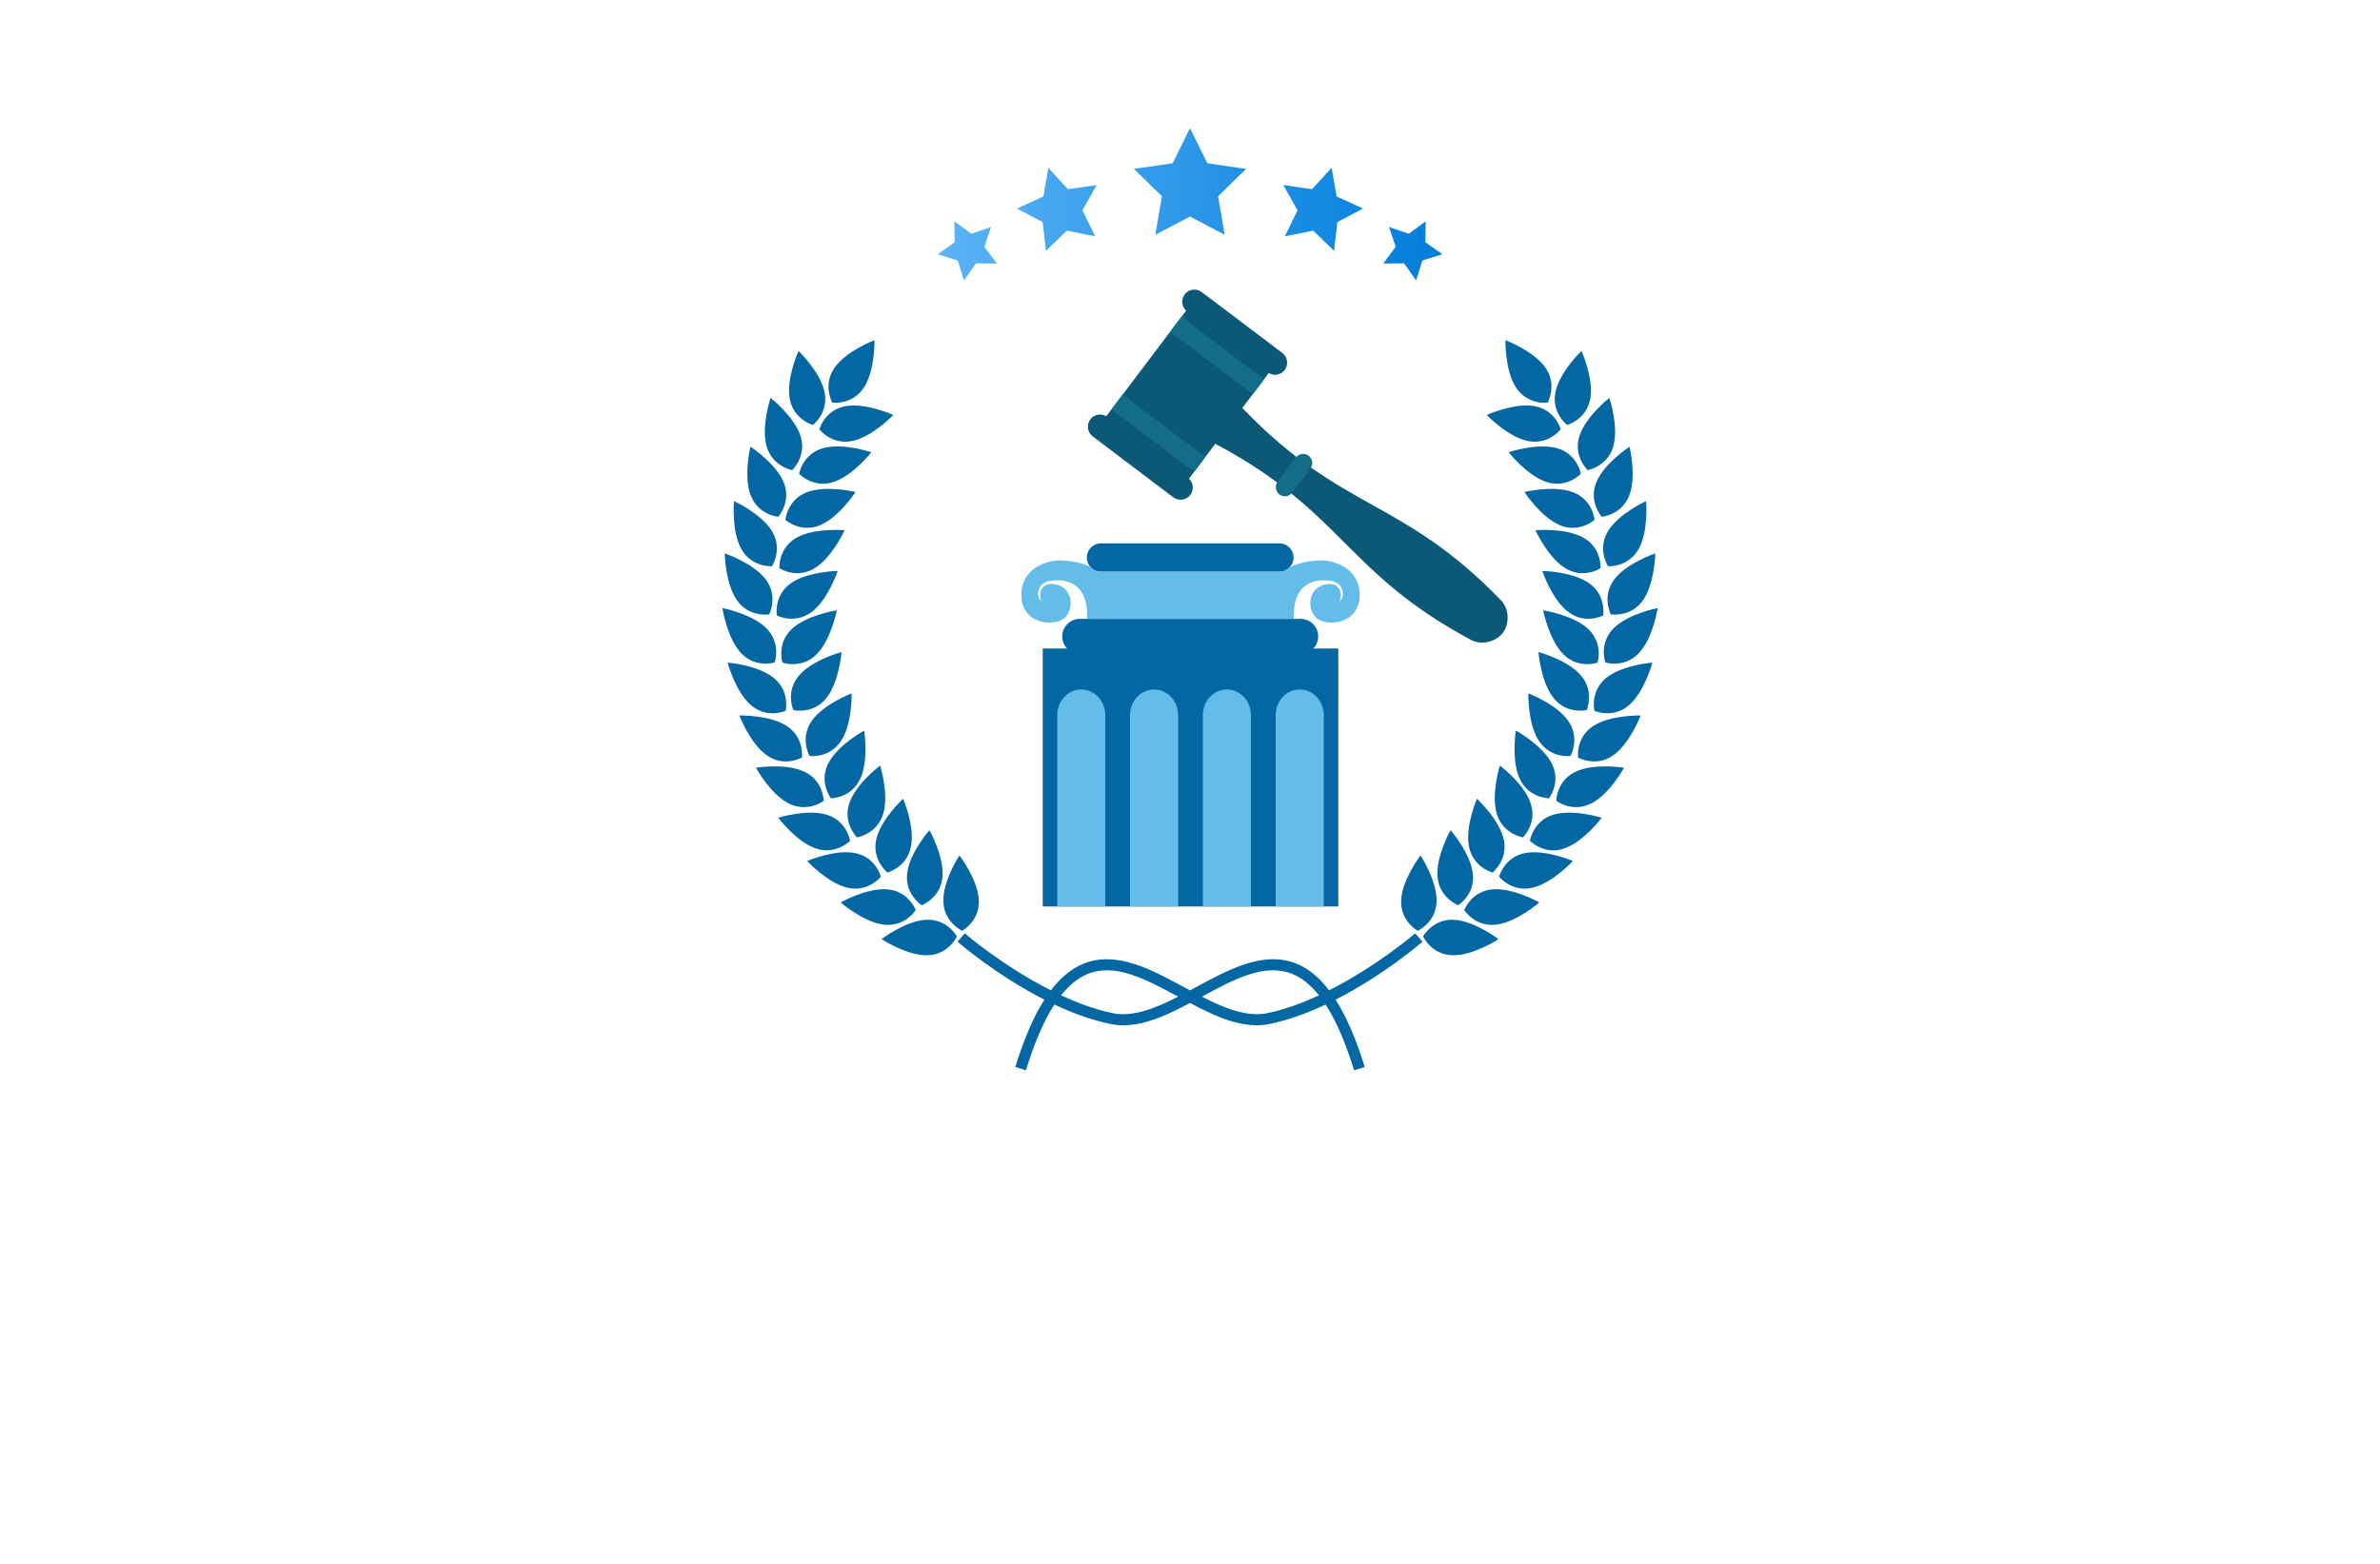 <?xml version="1.0" encoding="utf-8"?>
<!-- Generator: Adobe Illustrator 27.8.1, SVG Export Plug-In . SVG Version: 6.00 Build 0)  -->
<svg version="1.1" xmlns="http://www.w3.org/2000/svg" xmlns:xlink="http://www.w3.org/1999/xlink" x="0px" y="0px"
	 viewBox="0 0 350 230" style="enable-background:new 0 0 350 230;" xml:space="preserve">
<style type="text/css">
	.st0{fill:#F5FFCA;}
	.st1{fill:#FCFFE9;}
	.st2{fill:#CBE5BE;}
	.st3{fill:#CCFDFF;}
	.st4{fill:#FFE4CA;}
	.st5{fill:#CAFFD6;}
	.st6{fill:#FFF5CC;}
	.st7{fill:#001044;}
	.st8{fill:#FFF9DE;}
	.st9{fill:#FFFAD4;}
	.st10{fill:#E8C052;}
	.st11{fill:#C7FEFF;}
	.st12{fill:#003F49;}
	.st13{fill:#8E032B;}
	.st14{fill:#87622B;}
	.st15{fill:#83014C;}
	.st16{fill:#B72204;}
	.st17{fill:#015254;}
	.st18{fill:#5B9C40;}
	.st19{fill:#0055B6;}
	.st20{fill-rule:evenodd;clip-rule:evenodd;fill:#3A1D03;}
	.st21{fill-rule:evenodd;clip-rule:evenodd;fill:#723600;}
	.st22{fill:#00438D;}
	.st23{fill:#162E50;}
	.st24{fill:#F6921E;}
	.st25{fill:#00237A;}
	.st26{fill:#563B00;}
	.st27{fill:#00FFB6;}
	.st28{fill:#9500FF;}
	.st29{fill:#440000;}
	.st30{fill:#45EDFF;}
	.st31{fill:#CC7F7F;}
	.st32{fill-rule:evenodd;clip-rule:evenodd;fill:#FFFFFF;}
	.st33{fill-rule:evenodd;clip-rule:evenodd;fill:#DDBC66;}
	.st34{fill-rule:evenodd;clip-rule:evenodd;fill:#041440;}
	.st35{fill-rule:evenodd;clip-rule:evenodd;fill:url(#SVGID_1_);}
	.st36{fill:#041440;}
	.st37{fill-rule:evenodd;clip-rule:evenodd;fill:url(#SVGID_00000069385138215801013030000001246669915657959101_);}
	.st38{fill-rule:evenodd;clip-rule:evenodd;fill:#A47B3E;}
	.st39{fill:#102D56;}
	.st40{fill:#BA9966;}
	.st41{fill:url(#SVGID_00000158735103409223490240000013450122241527542945_);}
	.st42{fill-rule:evenodd;clip-rule:evenodd;fill:url(#SVGID_00000133526216618859711810000014182467508264240777_);}
	.st43{fill:url(#SVGID_00000064315772077084539490000017891331200987962279_);}
	.st44{fill:#6D1B1B;}
	.st45{fill:#161314;}
	.st46{fill:#BD6A25;}
	.st47{fill:url(#SVGID_00000120547008050640487740000012332231520549618086_);}
	.st48{fill:#E0902C;}
	.st49{fill:#292F38;}
	.st50{fill:#E3B92E;}
	.st51{fill:#252D35;}
	.st52{fill:#C72D2D;}
	.st53{fill:#D8A843;}
	.st54{fill:#1A2655;}
	.st55{fill:#4D479E;}
	.st56{fill:url(#SVGID_00000182507035925848365560000000515614019922584980_);}
	.st57{fill:#A6A8AB;}
	.st58{fill:#0267A3;}
	.st59{fill:url(#SVGID_00000089539276610736664880000017627836439040516512_);}
	.st60{fill:#0F8CB4;}
	.st61{fill:#0A3755;}
	.st62{fill:#4B281E;}
	.st63{fill:#1C4D60;}
	.st64{fill:#00324B;}
	.st65{fill:#007DA5;}
	.st66{fill:#FFFFFF;}
	.st67{fill:#FABE0F;}
	.st68{fill:#BC8B0F;}
	.st69{fill:#82D2F5;}
	.st70{fill:#66B2CC;}
	.st71{fill:#71B9D3;}
	.st72{fill:url(#SVGID_00000026161291439253079310000004374269859557788040_);}
	.st73{fill:url(#SVGID_00000162335238851349362640000005650961638680144038_);}
	.st74{fill:url(#SVGID_00000095328862891795299160000008930098575734247812_);}
	.st75{fill:#4D4D4D;}
	.st76{fill:url(#SVGID_00000175300079233232684990000011306096709964134045_);}
	.st77{fill:url(#SVGID_00000143579898890487987800000012929006410204186760_);}
	.st78{fill:url(#SVGID_00000008867832187586822640000008265721740657057681_);}
	.st79{fill:url(#SVGID_00000121280824359845530290000017145578377574972556_);}
	.st80{fill:url(#SVGID_00000019643204969875089370000006820102362430105009_);}
	.st81{fill-rule:evenodd;clip-rule:evenodd;fill:#C16A14;}
	.st82{fill-rule:evenodd;clip-rule:evenodd;fill:#BA880C;}
	.st83{fill-rule:evenodd;clip-rule:evenodd;fill:#755914;}
	.st84{fill-rule:evenodd;clip-rule:evenodd;fill:#FABE0F;}
	.st85{fill:#782D2D;}
	.st86{fill:#AA6565;}
	.st87{fill:url(#SVGID_00000062896508025361960860000017129988665834497675_);}
	.st88{fill-rule:evenodd;clip-rule:evenodd;fill:url(#SVGID_00000067941838254838272990000018151393855242070410_);}
	.st89{fill-rule:evenodd;clip-rule:evenodd;fill:url(#SVGID_00000146465590205333114210000008463246900407124665_);}
	.st90{fill-rule:evenodd;clip-rule:evenodd;fill:#9B5E26;}
	.st91{fill-rule:evenodd;clip-rule:evenodd;fill:#683C18;}
	.st92{fill:url(#XMLID_00000010283315461060430940000009373259835409393320_);}
	.st93{fill:#5B0505;}
	.st94{fill:#840808;}
	.st95{fill:#750404;}
	.st96{fill:url(#SVGID_00000091010746760261414150000011581424226895045286_);}
	.st97{fill:url(#SVGID_00000030466722997264104760000016131193932625292479_);}
	.st98{fill:#B5B5B5;}
	.st99{fill:url(#SVGID_00000052782551985624954390000012578593780054201253_);}
	.st100{fill:url(#SVGID_00000160897413210321365520000016271491464187293341_);}
	.st101{fill:#3C5A82;}
	.st102{fill:#44688E;}
	.st103{fill:#11114C;}
	.st104{fill:url(#SVGID_00000089563066183488814780000010316118018292476301_);}
	.st105{fill:#7B7BBF;}
	.st106{fill:#6B6BC6;}
	.st107{fill:#C7C7F9;}
	.st108{fill:#6B6B6B;}
	.st109{fill:#363663;}
	.st110{fill:#0C5977;}
	.st111{fill:#136D89;}
	.st112{fill:#64BCE8;}
	.st113{fill:url(#SVGID_00000095330384986313884790000000265206284110208693_);}
	.st114{fill:url(#SVGID_00000137125627511735907380000016791337853859766204_);}
	.st115{fill:#DC730A;}
	.st116{fill:#F4F4F4;}
	.st117{fill:#A3591D;}
	.st118{fill:#030333;}
	.st119{fill:url(#SVGID_00000018951014094783573210000008191845005896191651_);}
	.st120{fill:url(#SVGID_00000119810529664760828300000010939909365839476102_);}
	.st121{fill:url(#SVGID_00000163777439445411743800000016318578916871838135_);}
	.st122{fill:url(#SVGID_00000150081287180687359580000016931347872173560460_);}
	.st123{fill:url(#SVGID_00000177486282426136983570000000984988893776830352_);}
	.st124{fill:url(#SVGID_00000101085816413528484780000001774013796863652020_);}
	.st125{fill:url(#SVGID_00000023967095005834530690000006671073887454842552_);}
	.st126{fill:url(#SVGID_00000032626008025835930010000008856833728783115196_);}
	.st127{fill:url(#SVGID_00000054245846373921017090000017878567734662446978_);}
	.st128{fill:url(#SVGID_00000103971221176338002530000004237180157028740775_);}
	.st129{fill:url(#SVGID_00000065768294218848232720000018402690599698435234_);}
	.st130{fill:url(#SVGID_00000119834593351252896380000010889002758989161375_);}
	.st131{fill:url(#SVGID_00000160149403862022650170000005118265893916734344_);}
	.st132{fill:url(#SVGID_00000005267014035711044930000013237005945737402517_);}
	.st133{fill:url(#SVGID_00000013168816263408449400000002740738735144492191_);}
	.st134{fill:url(#SVGID_00000000213508371134543230000010528299026615158946_);}
	.st135{fill:url(#SVGID_00000174587320920697951700000015322105074306519224_);}
	.st136{fill:url(#SVGID_00000084503555009161432350000001798913345814026368_);}
	.st137{fill:url(#SVGID_00000094595514043751255900000012962739003758276017_);}
	.st138{fill:url(#SVGID_00000151533786090983693540000009468982395104819889_);}
	.st139{fill:url(#SVGID_00000098202994140147180670000001160828167115076996_);}
	.st140{fill:url(#SVGID_00000062878862149860527960000006389272315576962981_);}
	.st141{fill:url(#SVGID_00000049905143100678097980000001507766116073925050_);}
	.st142{fill:url(#SVGID_00000109717527674710498630000011537424886782343562_);}
	.st143{fill:url(#SVGID_00000015316971800550461720000014949545351833010086_);}
	.st144{fill:url(#SVGID_00000062873933107229628990000004565223214935151256_);}
	.st145{fill:url(#SVGID_00000008858719146077035970000013520021230217581696_);}
	.st146{fill:url(#SVGID_00000097475516556892824750000011194903413283478954_);}
	.st147{fill:url(#SVGID_00000006675661442695329220000016179218328383599293_);}
	.st148{fill:url(#SVGID_00000181077032484378368420000001259517154258535817_);}
	.st149{fill:url(#SVGID_00000021121301247037796180000016564768859024307878_);}
	.st150{fill:url(#SVGID_00000055688890592437486060000017758709321363807654_);}
	.st151{fill:url(#SVGID_00000065765762242955791980000013895407543237795721_);}
	.st152{fill:url(#SVGID_00000121969091450163892320000002402986962622034329_);}
	.st153{fill:url(#SVGID_00000003827388997676896380000018060503890835471027_);}
	.st154{fill:url(#SVGID_00000097500472513247946030000016786089243947528577_);}
	.st155{fill:#ED9443;}
	.st156{fill:url(#SVGID_00000163032191051795245150000008922470979891721371_);}
	.st157{fill:#4B4BAA;}
	.st158{fill:#5D5D91;}
</style>
<g id="Layer_1">
</g>
<g id="Layer_2">
</g>
<g id="Layer_3">
</g>
<g id="Layer_4">
</g>
<g id="Layer_5">
</g>
<g id="Layer_6">
</g>
<g id="Layer_7">
</g>
<g id="Layer_8">
</g>
<g id="Layer_9">
</g>
<g id="Layer_10">
</g>
<g id="Layer_11">
</g>
<g id="Layer_12">
</g>
<g id="Layer_13">
</g>
<g id="Layer_14">
</g>
<g id="Layer_15">
	<path class="st110" d="M221.01,93.07c-0.69,0.91-1.89,1.44-3.06,1.44c-0.53,0-1.05-0.11-1.52-0.34
		c-18.52-9.87-18.97-18.91-37.49-28.78c-0.08-0.04-0.15-0.08-0.21-0.13l-3.89,5.15c0.67,0.6,0.76,1.64,0.21,2.38
		c-0.6,0.79-1.72,0.94-2.51,0.35l-11.85-8.96c-0.79-0.59-0.95-1.71-0.35-2.5c0.35-0.47,0.88-0.71,1.42-0.71
		c0.32,0,0.64,0.08,0.92,0.26l11.75-15.55c-0.67-0.61-0.77-1.64-0.21-2.38c0.35-0.47,0.88-0.71,1.42-0.71
		c0.38,0,0.76,0.12,1.08,0.36l11.86,8.96c0.78,0.59,0.94,1.71,0.35,2.5c-0.56,0.74-1.58,0.93-2.35,0.45l-3.89,5.15
		c0.06,0.05,0.12,0.11,0.18,0.17c14.56,15.12,23.38,13.07,37.94,28.19C221.95,89.61,222,91.75,221.01,93.07z"/>
	<path class="st111" d="M184.26,57.95l-12.16-9.19l1.64-2.17l12.16,9.19L184.26,57.95z M177.26,67.21l-12.16-9.19l-1.64,2.17
		l12.16,9.19L177.26,67.21z M187.89,70.84c-0.44,0.59-0.33,1.43,0.26,1.88l0,0c0.59,0.45,1.43,0.33,1.88-0.26l2.68-3.55
		c0.45-0.59,0.33-1.43-0.26-1.88l0,0c-0.59-0.45-1.43-0.33-1.88,0.26L187.89,70.84z"/>
	<path class="st58" d="M190.23,81.99c0,0.57-0.22,1.07-0.58,1.45c-0.38,0.4-0.92,0.64-1.51,0.64h-26.23c-0.62,0-1.18-0.27-1.57-0.71
		c-0.32-0.37-0.51-0.85-0.51-1.38c0-0.57,0.23-1.09,0.61-1.47c0.38-0.38,0.9-0.61,1.47-0.61h26.23
		C189.3,79.91,190.23,80.84,190.23,81.99z"/>
	<path class="st58" d="M196.81,95.38v37.94h-43.47V95.38h3.58c-0.44-0.46-0.71-1.08-0.71-1.78c0-0.71,0.29-1.36,0.76-1.82
		c0.47-0.47,1.11-0.76,1.82-0.76h32.48c1.42,0,2.58,1.16,2.58,2.58c0,0.7-0.27,1.32-0.71,1.78H196.81z"/>
	<path class="st112" d="M191.13,101.4c-1.95,0-3.53,1.69-3.53,3.77v28.15h7.07v-28.15C194.67,103.09,193.08,101.4,191.13,101.4z
		 M180.43,101.4c-1.96,0-3.54,1.69-3.54,3.77v28.15h7.07v-28.15C183.96,103.09,182.38,101.4,180.43,101.4z M169.72,101.4
		c-1.95,0-3.54,1.69-3.54,3.77v28.15h7.07v-28.15C173.25,103.09,171.67,101.4,169.72,101.4z M159.01,101.4
		c-1.95,0-3.53,1.69-3.53,3.77v28.15h7.06v-28.15C162.54,103.09,160.96,101.4,159.01,101.4z M194.62,82.42
		c-2.18,0-3.79,0.41-4.97,1.02c-0.38,0.4-0.92,0.64-1.51,0.64h-26.23c-0.62,0-1.18-0.27-1.57-0.71c-1.16-0.57-2.72-0.95-4.81-0.95
		c-3.75,0.34-5.85,2.87-5.23,6.11s4.68,3.58,6.17,2.43c1.49-1.15,1.54-4.73-1.63-5.07c-2.03-0.17-2.11,1.96-1.64,2.55
		c-0.81-0.42-0.9-2.68,1.23-3.02c2.1-0.33,5.68,0.1,5.43,5.6h30.43c-0.26-5.5,3.32-5.93,5.42-5.6c2.13,0.34,2.05,2.6,1.24,3.02
		c0.47-0.59,0.38-2.72-1.65-2.55c-3.17,0.34-3.12,3.92-1.63,5.07c1.49,1.15,5.55,0.81,6.17-2.43
		C200.47,85.29,198.37,82.76,194.62,82.42z"/>
	<g>
		<g>
			<g>
				<g>
					<path class="st58" d="M227.32,54.15c1.71,2.54,0.27,5.07,0.27,5.07s-2.88,0.38-4.6-2.15c-1.71-2.54-1.6-7.04-1.6-7.04
						S225.6,51.61,227.32,54.15z"/>
					<g>
						<path class="st58" d="M233.85,58.72c-0.59,3.01-3.39,3.78-3.39,3.78s-2.31-1.76-1.73-4.77c0.58-3,3.84-6.11,3.84-6.11
							S234.43,55.72,233.85,58.72z"/>
						<path class="st58" d="M224.74,64.87c3.01,0.58,4.78-1.73,4.78-1.73s-0.77-2.81-3.78-3.39c-3-0.58-7.1,1.28-7.1,1.28
							S221.73,64.29,224.74,64.87z"/>
					</g>
					<g>
						<path class="st58" d="M237.23,65.71c-0.88,2.93-3.74,3.43-3.74,3.43s-2.13-1.99-1.25-4.92c0.88-2.93,4.43-5.7,4.43-5.7
							S238.11,62.78,237.23,65.71z"/>
						<path class="st58" d="M227.56,70.93c2.93,0.88,4.92-1.25,4.92-1.25s-0.49-2.87-3.43-3.74c-2.93-0.88-7.19,0.57-7.19,0.57
							S224.63,70.05,227.56,70.93z"/>
					</g>
					<g>
						<path class="st58" d="M239.58,72.91c-1.12,2.85-4.03,3.09-4.03,3.09s-1.95-2.17-0.82-5.01c1.13-2.85,4.91-5.29,4.91-5.29
							S240.71,70.06,239.58,72.91z"/>
						<path class="st58" d="M229.49,77.28c2.85,1.12,5.01-0.83,5.01-0.83s-0.25-2.9-3.1-4.03c-2.85-1.13-7.22-0.06-7.22-0.06
							S226.64,76.15,229.49,77.28z"/>
					</g>
					<g>
						<path class="st58" d="M240.93,80.83c-1.54,2.64-4.45,2.45-4.45,2.45s-1.6-2.43-0.06-5.08c1.54-2.64,5.65-4.5,5.65-4.5
							S242.47,78.18,240.93,80.83z"/>
						<path class="st58" d="M230.3,83.63c2.64,1.54,5.08-0.06,5.08-0.06s0.2-2.91-2.45-4.45c-2.64-1.54-7.13-1.14-7.13-1.14
							S227.65,82.09,230.3,83.63z"/>
					</g>
					<g>
						<path class="st58" d="M241.55,88.37c-1.8,2.47-4.67,1.98-4.67,1.98s-1.34-2.59,0.46-5.06c1.81-2.48,6.08-3.9,6.08-3.9
							S243.36,85.89,241.55,88.37z"/>
						<path class="st58" d="M230.7,90.05c2.47,1.81,5.06,0.47,5.06,0.47s0.49-2.87-1.98-4.68c-2.47-1.81-6.97-1.87-6.97-1.87
							S228.22,88.24,230.7,90.05z"/>
					</g>
					<g>
						<path class="st58" d="M240.98,96.09c-2.12,2.21-4.9,1.34-4.9,1.34s-0.98-2.74,1.14-4.95c2.12-2.21,6.55-3.05,6.55-3.05
							S243.11,93.88,240.98,96.09z"/>
						<path class="st58" d="M229.99,96.31c2.21,2.12,4.95,1.14,4.95,1.14s0.87-2.78-1.34-4.9c-2.21-2.12-6.66-2.79-6.66-2.79
							S227.79,94.19,229.99,96.31z"/>
					</g>
					<g>
						<path class="st58" d="M239.49,103.77c-2.35,1.96-5.02,0.77-5.02,0.77s-0.67-2.83,1.68-4.79c2.36-1.96,6.85-2.3,6.85-2.3
							S241.84,101.81,239.49,103.77z"/>
						<path class="st58" d="M228.54,102.75c1.95,2.35,4.79,1.68,4.79,1.68s1.18-2.66-0.78-5.02c-1.96-2.36-6.31-3.51-6.31-3.51
							S226.59,100.4,228.54,102.75z"/>
					</g>
					<g>
						<path class="st58" d="M237.14,111.15c-2.54,1.71-5.07,0.26-5.07,0.26s-0.38-2.88,2.16-4.59c2.54-1.71,7.04-1.59,7.04-1.59
							S239.68,109.44,237.14,111.15z"/>
						<path class="st58" d="M226.35,109.02c1.71,2.55,4.6,2.16,4.6,2.16s1.44-2.52-0.27-5.07c-1.71-2.55-5.92-4.13-5.92-4.13
							S224.64,106.49,226.35,109.02z"/>
					</g>
					<g>
						<path class="st58" d="M233.94,118.2c-2.75,1.35-5.07-0.42-5.07-0.42s0.02-2.91,2.77-4.25c2.75-1.35,7.19-0.62,7.19-0.62
							S236.7,116.85,233.94,118.2z"/>
						<path class="st58" d="M223.54,114.64c1.35,2.75,4.26,2.77,4.26,2.77s1.78-2.31,0.43-5.06c-1.35-2.75-5.31-4.9-5.31-4.9
							S222.2,111.89,223.54,114.64z"/>
					</g>
					<g>
						<path class="st58" d="M229.93,124.82c-2.91,0.93-4.94-1.16-4.94-1.16s0.44-2.88,3.35-3.81c2.92-0.94,7.21,0.42,7.21,0.42
							S232.85,123.88,229.93,124.82z"/>
						<path class="st58" d="M220.15,119.8c0.94,2.91,3.82,3.35,3.82,3.35s2.09-2.04,1.15-4.95c-0.94-2.92-4.55-5.61-4.55-5.61
							S219.21,116.88,220.15,119.8z"/>
					</g>
					<g>
						<path class="st58" d="M225.26,130.58c-3,0.64-4.8-1.64-4.8-1.64s0.72-2.82,3.71-3.46c2.99-0.64,7.13,1.15,7.13,1.15
							S228.26,129.94,225.26,130.58z"/>
						<path class="st58" d="M216.05,124.6c0.63,3,3.45,3.72,3.45,3.72s2.28-1.81,1.65-4.81c-0.64-3-3.96-6.04-3.96-6.04
							S215.4,121.6,216.05,124.6z"/>
					</g>
					<g>
						<path class="st58" d="M219.93,136c-3.05,0.31-4.6-2.16-4.6-2.16s1.03-2.73,4.07-3.03c3.05-0.31,6.97,1.91,6.97,1.91
							S222.98,135.69,219.93,136z"/>
						<path class="st58" d="M211.41,129.05c0.31,3.05,3.04,4.08,3.04,4.08s2.47-1.56,2.15-4.6c-0.31-3.05-3.28-6.43-3.28-6.43
							S211.1,126.01,211.41,129.05z"/>
					</g>
					<g>
						<path class="st58" d="M213.54,140.49c-3.06-0.11-4.26-2.77-4.26-2.77s1.39-2.56,4.45-2.45c3.06,0.11,6.63,2.85,6.63,2.85
							S216.6,140.6,213.54,140.49z"/>
						<path class="st58" d="M206.05,132.44c-0.11,3.06,2.44,4.45,2.44,4.45s2.66-1.2,2.77-4.26c0.12-3.06-2.36-6.82-2.36-6.82
							S206.16,129.38,206.05,132.44z"/>
					</g>
				</g>
			</g>
			<g>
				<g>
					<path class="st58" d="M122.68,54.15c-1.71,2.54-0.28,5.07-0.28,5.07s2.88,0.38,4.6-2.15c1.71-2.54,1.6-7.04,1.6-7.04
						S124.4,51.61,122.68,54.15z"/>
					<g>
						<path class="st58" d="M116.15,58.72c0.59,3.01,3.39,3.78,3.39,3.78s2.32-1.76,1.73-4.77c-0.58-3-3.84-6.11-3.84-6.11
							S115.57,55.72,116.15,58.72z"/>
						<path class="st58" d="M125.26,64.87c-3,0.58-4.77-1.73-4.77-1.73s0.77-2.81,3.78-3.39c3-0.58,7.1,1.28,7.1,1.28
							S128.27,64.29,125.26,64.87z"/>
					</g>
					<g>
						<path class="st58" d="M112.76,65.71c0.88,2.93,3.74,3.43,3.74,3.43s2.13-1.99,1.25-4.92c-0.88-2.93-4.43-5.7-4.43-5.7
							S111.88,62.78,112.76,65.71z"/>
						<path class="st58" d="M122.44,70.93c-2.93,0.88-4.92-1.25-4.92-1.25s0.49-2.87,3.43-3.74c2.93-0.88,7.19,0.57,7.19,0.57
							S125.37,70.05,122.44,70.93z"/>
					</g>
					<g>
						<path class="st58" d="M110.42,72.91c1.12,2.85,4.03,3.09,4.03,3.09s1.95-2.17,0.82-5.01c-1.13-2.85-4.91-5.29-4.91-5.29
							S109.29,70.06,110.42,72.91z"/>
						<path class="st58" d="M120.51,77.28c-2.85,1.12-5.01-0.83-5.01-0.83s0.25-2.9,3.09-4.03c2.85-1.13,7.22-0.06,7.22-0.06
							S123.36,76.15,120.51,77.28z"/>
					</g>
					<g>
						<path class="st58" d="M109.07,80.83c1.54,2.64,4.45,2.45,4.45,2.45s1.6-2.43,0.06-5.08c-1.54-2.64-5.64-4.5-5.64-4.5
							S107.53,78.18,109.07,80.83z"/>
						<path class="st58" d="M119.7,83.63c-2.64,1.54-5.08-0.06-5.08-0.06s-0.19-2.91,2.45-4.45c2.64-1.54,7.13-1.14,7.13-1.14
							S122.35,82.09,119.7,83.63z"/>
					</g>
					<g>
						<path class="st58" d="M108.44,88.37c1.8,2.47,4.68,1.98,4.68,1.98s1.34-2.59-0.46-5.06c-1.81-2.48-6.08-3.9-6.08-3.9
							S106.64,85.89,108.44,88.37z"/>
						<path class="st58" d="M119.3,90.05c-2.48,1.81-5.06,0.47-5.06,0.47s-0.49-2.87,1.98-4.68c2.47-1.81,6.97-1.87,6.97-1.87
							S121.78,88.24,119.3,90.05z"/>
					</g>
					<g>
						<path class="st58" d="M109.02,96.09c2.12,2.21,4.9,1.34,4.9,1.34s0.98-2.74-1.14-4.95c-2.12-2.21-6.54-3.05-6.54-3.05
							S106.89,93.88,109.02,96.09z"/>
						<path class="st58" d="M120.01,96.31c-2.21,2.12-4.95,1.14-4.95,1.14s-0.87-2.78,1.34-4.9c2.2-2.12,6.66-2.79,6.66-2.79
							S122.21,94.19,120.01,96.31z"/>
					</g>
					<g>
						<path class="st58" d="M110.51,103.77c2.36,1.96,5.02,0.77,5.02,0.77s0.67-2.83-1.68-4.79c-2.36-1.96-6.85-2.3-6.85-2.3
							S108.16,101.81,110.51,103.77z"/>
						<path class="st58" d="M121.46,102.75c-1.96,2.35-4.79,1.68-4.79,1.68s-1.18-2.66,0.78-5.02c1.95-2.36,6.31-3.51,6.31-3.51
							S123.41,100.4,121.46,102.75z"/>
					</g>
					<g>
						<path class="st58" d="M112.86,111.15c2.54,1.71,5.07,0.26,5.07,0.26s0.38-2.88-2.16-4.59c-2.54-1.71-7.04-1.59-7.04-1.59
							S110.32,109.44,112.86,111.15z"/>
						<path class="st58" d="M123.65,109.02c-1.71,2.55-4.6,2.16-4.6,2.16s-1.44-2.52,0.27-5.07c1.71-2.55,5.92-4.13,5.92-4.13
							S125.36,106.49,123.65,109.02z"/>
					</g>
					<g>
						<path class="st58" d="M116.06,118.2c2.75,1.35,5.07-0.42,5.07-0.42s-0.02-2.91-2.77-4.25c-2.75-1.35-7.19-0.62-7.19-0.62
							S113.3,116.85,116.06,118.2z"/>
						<path class="st58" d="M126.46,114.64c-1.35,2.75-4.26,2.77-4.26,2.77s-1.78-2.31-0.43-5.06c1.35-2.75,5.31-4.9,5.31-4.9
							S127.8,111.89,126.46,114.64z"/>
					</g>
					<g>
						<path class="st58" d="M120.07,124.82c2.91,0.93,4.94-1.16,4.94-1.16s-0.44-2.88-3.35-3.81c-2.92-0.94-7.21,0.42-7.21,0.42
							S117.15,123.88,120.07,124.82z"/>
						<path class="st58" d="M129.85,119.8c-0.94,2.91-3.82,3.35-3.82,3.35s-2.09-2.04-1.15-4.95c0.94-2.92,4.55-5.61,4.55-5.61
							S130.79,116.88,129.85,119.8z"/>
					</g>
					<g>
						<path class="st58" d="M124.73,130.58c3,0.64,4.81-1.64,4.81-1.64s-0.72-2.82-3.71-3.46c-2.99-0.64-7.13,1.15-7.13,1.15
							S121.74,129.94,124.73,130.58z"/>
						<path class="st58" d="M133.95,124.6c-0.63,3-3.45,3.72-3.45,3.72s-2.28-1.81-1.65-4.81c0.64-3,3.96-6.04,3.96-6.04
							S134.6,121.6,133.95,124.6z"/>
					</g>
					<g>
						<path class="st58" d="M130.07,136c3.05,0.31,4.6-2.16,4.6-2.16s-1.03-2.73-4.07-3.03c-3.05-0.31-6.97,1.91-6.97,1.91
							S127.02,135.69,130.07,136z"/>
						<path class="st58" d="M138.59,129.05c-0.31,3.05-3.04,4.08-3.04,4.08s-2.47-1.56-2.15-4.6c0.3-3.05,3.28-6.43,3.28-6.43
							S138.9,126.01,138.59,129.05z"/>
					</g>
					<g>
						<path class="st58" d="M136.46,140.49c3.06-0.11,4.26-2.77,4.26-2.77s-1.39-2.56-4.45-2.45c-3.06,0.11-6.63,2.85-6.63,2.85
							S133.4,140.6,136.46,140.49z"/>
						<path class="st58" d="M143.95,132.44c0.11,3.06-2.45,4.45-2.45,4.45s-2.65-1.2-2.77-4.26c-0.12-3.06,2.36-6.82,2.36-6.82
							S143.84,129.38,143.95,132.44z"/>
					</g>
				</g>
			</g>
		</g>
		<g>
			<g>
				<path class="st58" d="M209.19,138.5l-1.07-1.23c-0.08,0.06-5.64,4.84-12.67,8.38c-1.45-1.91-3.03-3.2-4.76-3.91
					c-4.81-1.97-9.93,0.8-14.88,3.48c-0.27,0.15-0.54,0.29-0.81,0.44c-0.27-0.15-0.54-0.29-0.81-0.44
					c-4.95-2.68-10.06-5.44-14.88-3.48c-1.73,0.71-3.31,2-4.76,3.91c-7.04-3.54-12.6-8.32-12.68-8.38l-1.06,1.23
					c0.32,0.28,5.76,4.95,12.78,8.52c-1.59,2.49-3.01,5.78-4.28,9.91l1.56,0.48c1.26-4.1,2.65-7.31,4.19-9.67
					c2.63,1.24,5.44,2.28,8.25,2.86c3.8,0.79,7.79-1.02,11.69-3.09c3.9,2.07,7.88,3.88,11.69,3.09c2.81-0.58,5.62-1.62,8.25-2.86
					c1.54,2.36,2.93,5.57,4.19,9.67l1.56-0.48c-1.27-4.13-2.69-7.42-4.28-9.91C203.43,143.45,208.87,138.78,209.19,138.5z
					 M163.64,149.01c-2.57-0.53-5.15-1.49-7.6-2.63c1.21-1.52,2.5-2.56,3.89-3.13c4.04-1.66,8.55,0.74,13.32,3.33
					C169.94,148.28,166.62,149.62,163.64,149.01z M186.36,149.01c-2.98,0.61-6.3-0.73-9.61-2.43c4.76-2.59,9.28-4.99,13.32-3.33
					c1.39,0.57,2.68,1.61,3.89,3.13C191.51,147.52,188.93,148.48,186.36,149.01z"/>
			</g>
		</g>
	</g>
	<linearGradient id="SVGID_1_" gradientUnits="userSpaceOnUse" x1="137.891" y1="30.043" x2="212.108" y2="30.043">
		<stop  offset="0" style="stop-color:#5BB4F6"/>
		<stop  offset="0.61" style="stop-color:#2191E5"/>
		<stop  offset="1" style="stop-color:#007EDB"/>
	</linearGradient>
	<path style="fill:url(#SVGID_1_);" d="M175,18.85l2.55,5.16l5.7,0.83l-4.12,4.02l0.97,5.67l-5.1-2.68l-5.1,2.68l0.97-5.67
		l-4.12-4.02l5.7-0.83L175,18.85z M192.94,27.82l-4.22-0.6l2.09,3.71l-1.87,3.83l4.18-0.84l3.06,2.97l0.49-4.23l3.77-1.99
		l-3.88-1.78l-0.73-4.2L192.94,27.82z M207.18,34.38l-2.91-0.99l0.98,2.91l-1.84,2.46l3.07-0.03l1.77,2.51l0.92-2.93l2.94-0.91
		l-2.5-1.78l0.05-3.07L207.18,34.38z M154.17,24.69l-0.73,4.2l-3.88,1.78l3.77,1.99l0.49,4.23l3.06-2.97l4.18,0.84l-1.88-3.83
		l2.09-3.71l-4.22,0.6L154.17,24.69z M140.35,32.55l0.05,3.07l-2.5,1.78l2.94,0.91l0.92,2.93l1.77-2.51l3.07,0.03l-1.84-2.46
		l0.98-2.91l-2.91,0.99L140.35,32.55z"/>
</g>
</svg>
